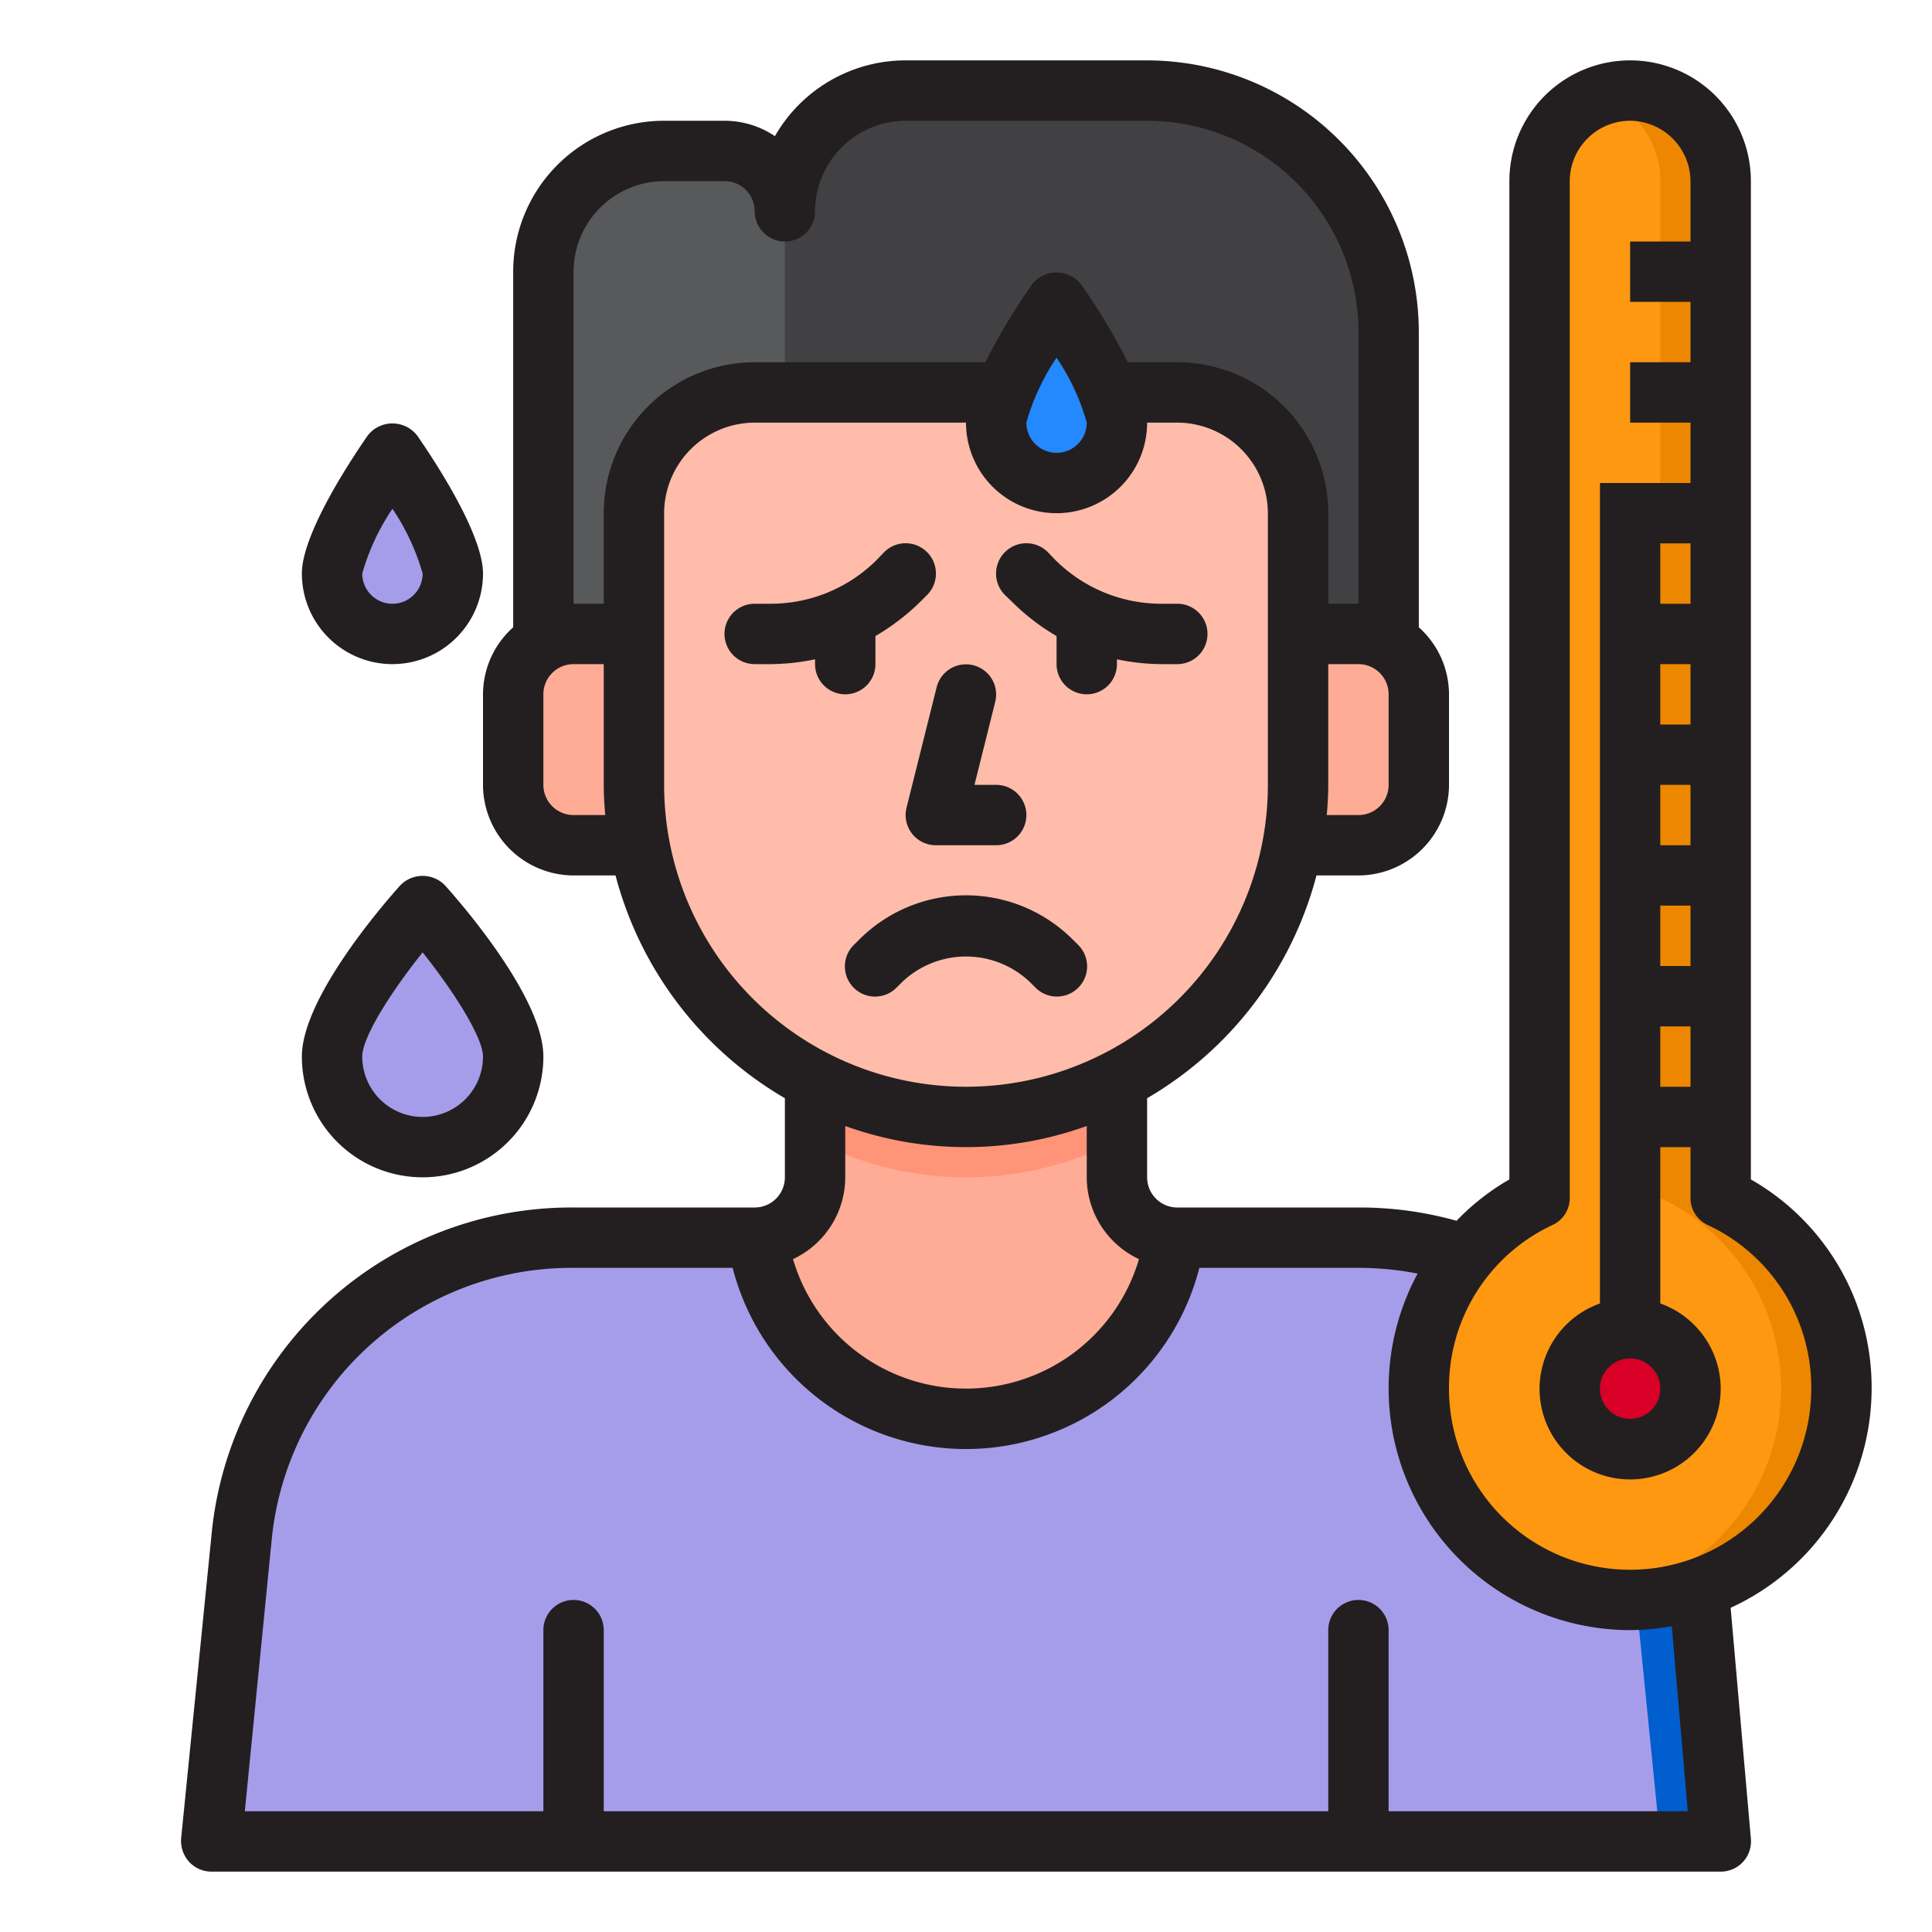 <?xml version="1.0"?>
<svg xmlns="http://www.w3.org/2000/svg" height="512px" viewBox="0 0 64 64" width="512px" class=""><g><g id="people-coronavirus-tempurature-thermometer-covid19"><path d="m38 3h-8a4 4 0 0 0 -4 4 2 2 0 0 0 -2-2h-2a4 4 0 0 0 -4 4v14h28v-12a8 8 0 0 0 -8-8z" fill="#414042" data-original="#414042"/><path d="m24 5h-2a4 4 0 0 0 -4 4v14h8v-16a2 2 0 0 0 -2-2z" fill="#58595b" data-original="#58595B"/><path d="m55.9 50.005a10 10 0 0 0 -9.95-9.005h-6.62c-1.23 3.53-4.05 6-7.33 6s-6.095-2.47-7.33-6h-6.058a10 10 0 0 0 -9.889 8.517l-1.723 11.483h50z" fill="#006df0" data-original="#006DF0" class="" style="fill:#A69DEA" data-old_color="#006df0"/><path d="m55.9 50.005a10 10 0 0 0 -9.95-9.005h-2a10 10 0 0 1 9.95 9.005l1.1 10.995h2z" fill="#005ece" data-original="#005ECE" class=""/><path d="m15 19c0-1.105-2-4-2-4s-2 2.895-2 4a2 2 0 0 0 4 0z" fill="#57a4ff" data-original="#57A4FF" class="active-path" style="fill:#A69DEA" data-old_color="#57a4ff"/><path d="m37 14c0-1.105-2-4-2-4s-2 2.895-2 4a2 2 0 0 0 4 0z" fill="#9bc9ff" data-original="#9BC9FF"/><path d="m14 38a3 3 0 0 0 3-3c0-1.657-3-5-3-5s-3 3.343-3 5a3 3 0 0 0 3 3z" fill="#57a4ff" data-original="#57A4FF" class="active-path" style="fill:#A69DEA" data-old_color="#57a4ff"/><path d="m42 21h3a2 2 0 0 1 2 2v3a2 2 0 0 1 -2 2h-3a0 0 0 0 1 0 0v-7a0 0 0 0 1 0 0z" fill="#ffac96" data-original="#FFAC96"/><path d="m17 21h3a2 2 0 0 1 2 2v3a2 2 0 0 1 -2 2h-3a0 0 0 0 1 0 0v-7a0 0 0 0 1 0 0z" fill="#ffac96" transform="matrix(-1 0 0 -1 39 49)" data-original="#FFAC96"/><path d="m32 47c3.28 0 6.095-2.47 7.33-6h-.33c-.027 0-.052-.007-.078-.008a2 2 0 0 1 -1.922-1.992v-3.21a10.936 10.936 0 0 1 -10 0v3.21a2 2 0 0 1 -1.922 1.992c-.026 0-.051.008-.078.008h-.33c1.235 3.53 4.05 6 7.33 6z" fill="#ffac96" data-original="#FFAC96"/><path d="m37 37.79v-2a10.936 10.936 0 0 1 -10 0v2a10.936 10.936 0 0 0 10 0z" fill="#ff9478" data-original="#FF9478"/><path d="m61 46a7 7 0 1 1 -10-6.32v-33.68a3 3 0 0 1 6 0v33.68a6.97 6.97 0 0 1 4 6.32z" fill="#ff9811" data-original="#FF9811" class=""/><path d="m57 39.68v-33.68a2.973 2.973 0 0 0 -4-2.816 2.963 2.963 0 0 1 2 2.816v33.68a6.992 6.992 0 0 1 -2 13.241 6.993 6.993 0 0 0 4-13.241z" fill="#ee8700" data-original="#EE8700"/><circle cx="54" cy="46" fill="#d80027" r="2" data-original="#D80027"/><path d="m25 13h14a4 4 0 0 1 4 4v9a11 11 0 0 1 -11 11 11 11 0 0 1 -11-11v-9a4 4 0 0 1 4-4z" fill="#ffbcab" data-original="#FFBCAB" class=""/><path d="m33 14a2 2 0 0 0 4 0c0-1.105-2-4-2-4s-2 2.9-2 4z" fill="#2488ff" data-original="#2488FF"/><g fill="#231f20"><path d="m34.294 32.708a1 1 0 1 0 1.412-1.416l-.171-.17a5 5 0 0 0 -7.069 0l-.172.171a1 1 0 1 0 1.412 1.416l.173-.172a3.069 3.069 0 0 1 4.243 0z" data-original="#231F20" class=""/><path d="m30.212 27.615a1 1 0 0 0 .788.385h2a1 1 0 0 0 0-2h-.719l.689-2.757a1 1 0 0 0 -1.94-.486l-1 4a1 1 0 0 0 .182.858z" data-original="#231F20" class=""/><path d="m62 46a7.932 7.932 0 0 0 -4-6.93v-33.07a4 4 0 0 0 -8 0v33.07a7.858 7.858 0 0 0 -1.75 1.37 11.88 11.88 0 0 0 -3.2-.44h-6.05a1 1 0 0 1 -1-1v-2.62a12.1 12.1 0 0 0 5.61-7.38h1.39a3.009 3.009 0 0 0 3-3v-3a2.986 2.986 0 0 0 -1-2.22v-9.78a9.014 9.014 0 0 0 -9-9h-8a4.989 4.989 0 0 0 -4.33 2.51 2.994 2.994 0 0 0 -1.67-.51h-2a5 5 0 0 0 -5 5v11.78a2.986 2.986 0 0 0 -1 2.22v3a3.009 3.009 0 0 0 3 3h1.39a12.1 12.1 0 0 0 5.61 7.38v2.62a1 1 0 0 1 -1 1h-6.05a11.97 11.97 0 0 0 -11.94 10.81l-1.01 10.09a1.036 1.036 0 0 0 .26.77 1 1 0 0 0 .74.33h50a1 1 0 0 0 1-1.09l-.67-7.65a8 8 0 0 0 4.67-7.26zm-16-23v3a1 1 0 0 1 -1 1h-1.05c.03-.33.05-.66.05-1v-4h1a1 1 0 0 1 1 1zm-27 4a1 1 0 0 1 -1-1v-3a1 1 0 0 1 1-1h1v4c0 .34.02.67.05 1zm1-10v3h-1v-11a3.009 3.009 0 0 1 3-3h2a1 1 0 0 1 1 1 1 1 0 0 0 2 0 3.009 3.009 0 0 1 3-3h8a7.008 7.008 0 0 1 7 7v9h-1v-3a5 5 0 0 0 -5-5h-1.64a20.818 20.818 0 0 0 -1.54-2.57 1.033 1.033 0 0 0 -1.64 0 20.818 20.818 0 0 0 -1.54 2.57h-7.64a5 5 0 0 0 -5 5zm16-3a1 1 0 0 1 -2 0 7.475 7.475 0 0 1 1-2.15 7.357 7.357 0 0 1 1 2.15zm-14 12v-9a3.009 3.009 0 0 1 3-3h7a3 3 0 0 0 6 0h1a3.009 3.009 0 0 1 3 3v9a10 10 0 0 1 -20 0zm15.73 15.71a5.972 5.972 0 0 1 -11.46 0 3 3 0 0 0 1.73-2.71v-1.7a11.779 11.779 0 0 0 8 0v1.7a3 3 0 0 0 1.73 2.71zm8.27 18.29v-6a1 1 0 0 0 -2 0v6h-24v-6a1 1 0 0 0 -2 0v6h-9.89l.89-8.99a9.972 9.972 0 0 1 9.95-9.01h5.32a7.979 7.979 0 0 0 15.46 0h5.32a10.057 10.057 0 0 1 1.91.19 8.008 8.008 0 0 0 7.04 11.81 7.871 7.871 0 0 0 1.38-.13l.53 6.13zm8-8a6 6 0 0 1 -6-6 5.938 5.938 0 0 1 3.43-5.42.982.982 0 0 0 .57-.9v-33.68a2.006 2.006 0 0 1 2-2 2.015 2.015 0 0 1 2 2v2h-2v2h2v2h-2v2h2v2h-3v27.18a3 3 0 1 0 2 0v-5.18h1v1.68a.982.982 0 0 0 .57.9 5.938 5.938 0 0 1 3.43 5.42 6 6 0 0 1 -6 6zm1-20v-2h1v2zm1 2v2h-1v-2zm-1-6v-2h1v2zm0-4v-2h1v2zm0-4v-2h1v2zm0 26a1 1 0 1 1 -1-1 1 1 0 0 1 1 1z" data-original="#231F20" class=""/><path d="m30.71 19.71-.24.24a7.523 7.523 0 0 1 -1.47 1.12v.93a1 1 0 0 1 -2 0v-.16a7.312 7.312 0 0 1 -1.49.16h-.51a1 1 0 0 1 0-2h.51a4.976 4.976 0 0 0 3.54-1.46l.24-.25a1 1 0 0 1 1.42 1.42z" data-original="#231F20" class=""/><path d="m40 21a1 1 0 0 1 -1 1h-.51a7.312 7.312 0 0 1 -1.49-.16v.16a1 1 0 0 1 -2 0v-.93a7.176 7.176 0 0 1 -1.46-1.12l-.25-.24a1 1 0 0 1 1.42-1.42l.24.25a4.976 4.976 0 0 0 3.54 1.46h.51a1 1 0 0 1 1 1z" data-original="#231F20" class=""/><path d="m13 22a3 3 0 0 0 3-3c0-1.278-1.522-3.621-2.177-4.568a1.038 1.038 0 0 0 -1.646 0c-.655.947-2.177 3.29-2.177 4.568a3 3 0 0 0 3 3zm0-5.146a7.462 7.462 0 0 1 1 2.146 1 1 0 0 1 -2 0 7.457 7.457 0 0 1 1-2.146z" data-original="#231F20" class=""/><path d="m14 39a4 4 0 0 0 4-4c0-1.941-2.712-5.062-3.256-5.668a1.031 1.031 0 0 0 -1.488 0c-.544.606-3.256 3.727-3.256 5.668a4 4 0 0 0 4 4zm0-7.451c1.062 1.332 2 2.831 2 3.451a2 2 0 0 1 -4 0c0-.637.939-2.125 2-3.451z" data-original="#231F20" class=""/></g></g></g> </svg>
